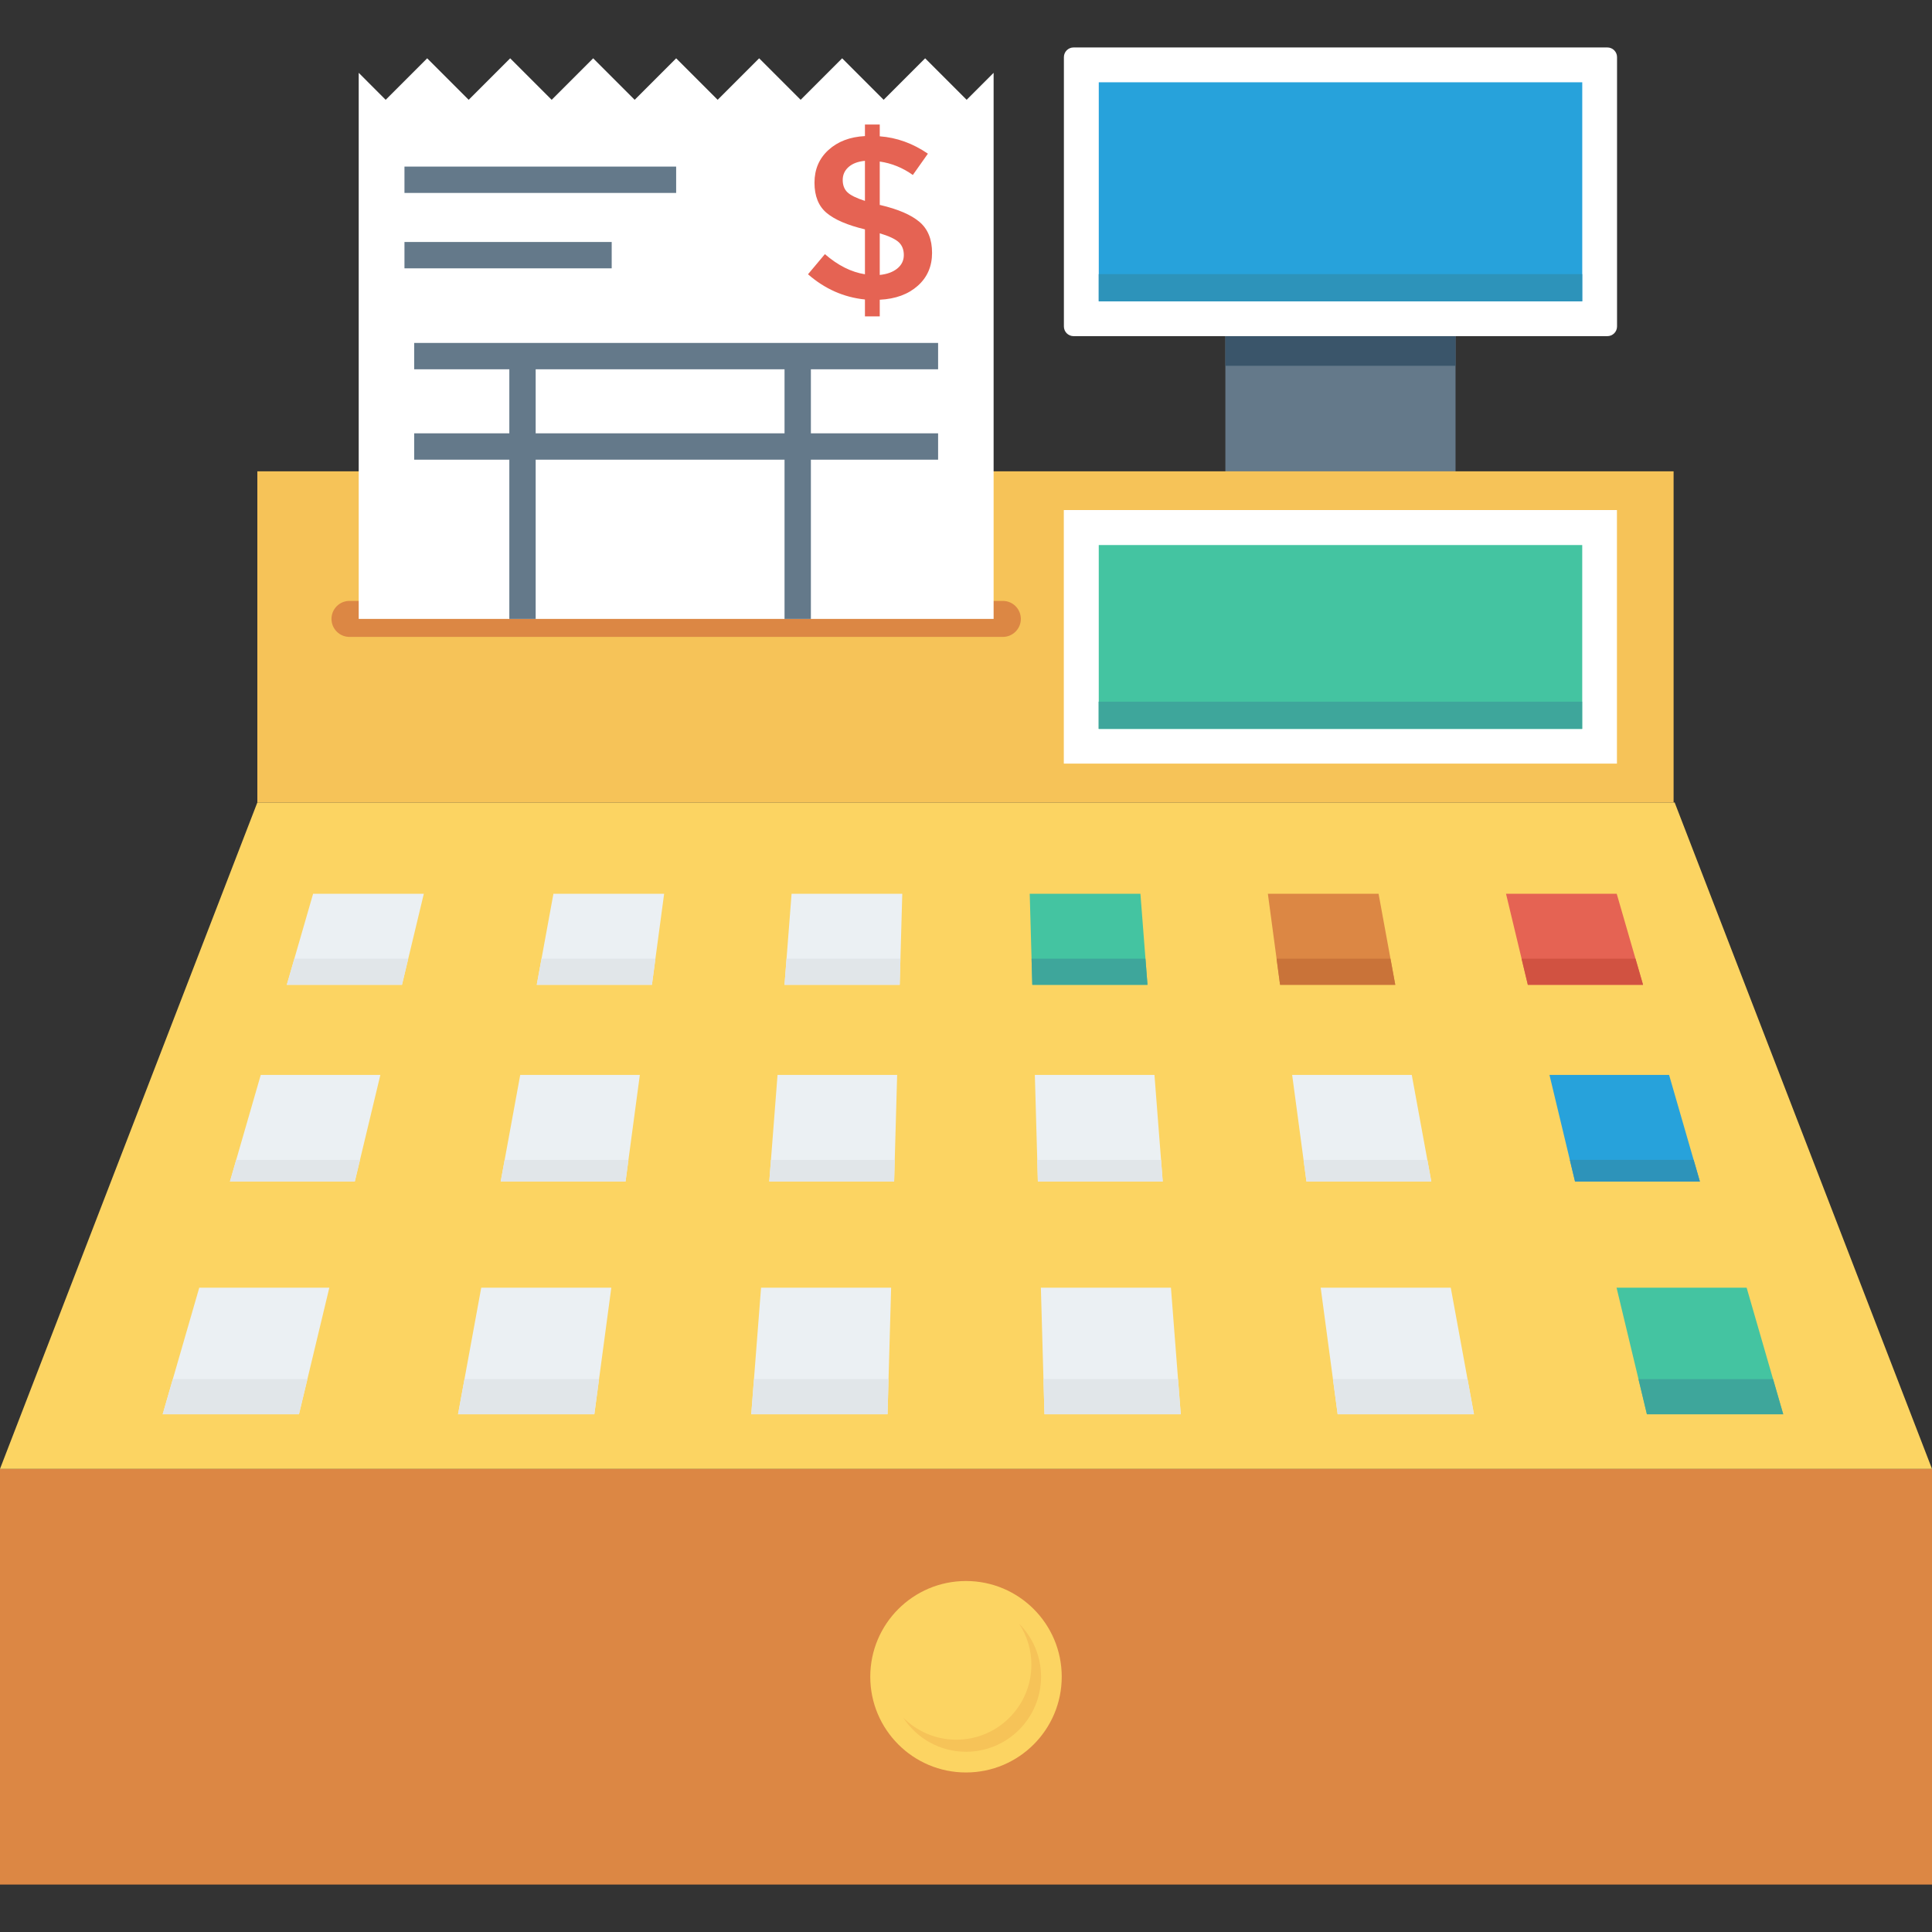 <?xml version="1.0" encoding="iso-8859-1"?>
<!-- Generator: Adobe Illustrator 19.0.0, SVG Export Plug-In . SVG Version: 6.00 Build 0)  -->
<svg xmlns="http://www.w3.org/2000/svg" xmlns:xlink="http://www.w3.org/1999/xlink" version="1.1" id="Capa_1" x="0px" y="0px" viewBox="0 0 409.6 409.6" style="enable-background:new 0 0 409.6 409.6;" xml:space="preserve">
<rect x="0" y="0" width="409.6" height="409.6" fill="#333333" stroke="none"/>
<rect x="259.789" y="59.029" style="fill:#64798A;" width="48.799" height="45.327"/>
<rect x="259.789" y="59.029" style="fill:#3A556A;" width="48.799" height="18.519"/>
<path style="fill:#FFFFFF;" d="M340.773,10.06H227.608c-1.133,0-2.053,0.919-2.053,2.053v57.1c0,1.134,0.92,2.053,2.053,2.053  h113.165c1.135,0,2.053-0.919,2.053-2.053v-57.1C342.826,10.979,341.908,10.06,340.773,10.06z"/>
<rect x="232.95" y="17.445" style="fill:#27A2DB;" width="102.502" height="46.438"/>
<rect x="232.939" y="58.118" style="fill:#2D93BA;" width="102.502" height="5.76"/>
<rect y="311.41" style="fill:#DC8744;" width="409.6" height="88.131"/>
<polygon style="fill:#FCD462;" points="355.043,170.135 54.557,170.135 0,311.411 409.6,311.411 "/>
<g>
	<polygon style="fill:#EBF0F3;" points="85.223,208.791 60.803,208.791 66.381,189.491 89.852,189.491  "/>
	<polygon style="fill:#EBF0F3;" points="138.213,208.791 113.793,208.791 117.33,189.491 140.801,189.491  "/>
	<polygon style="fill:#EBF0F3;" points="190.744,208.791 166.324,208.791 167.82,189.491 191.291,189.491  "/>
</g>
<polygon style="fill:#44C4A1;" points="243.276,208.791 218.856,208.791 218.309,189.491 241.78,189.491 "/>
<polygon style="fill:#DC8744;" points="295.807,208.791 271.387,208.791 268.799,189.491 292.27,189.491 "/>
<polygon style="fill:#E56353;" points="348.339,208.791 323.919,208.791 319.289,189.491 342.76,189.491 "/>
<g>
	<polygon style="fill:#EBF0F3;" points="75.22,250.492 48.749,250.492 55.283,227.889 80.642,227.889  "/>
	<polygon style="fill:#EBF0F3;" points="132.621,250.492 106.151,250.492 110.293,227.889 135.652,227.889  "/>
	<polygon style="fill:#EBF0F3;" points="189.564,250.492 163.093,250.492 164.845,227.889 190.204,227.889  "/>
	<polygon style="fill:#EBF0F3;" points="246.507,250.492 220.036,250.492 219.396,227.889 244.755,227.889  "/>
	<polygon style="fill:#EBF0F3;" points="303.449,250.492 276.979,250.492 273.948,227.889 299.307,227.889  "/>
</g>
<polygon style="fill:#27A2DB;" points="360.392,250.492 333.922,250.492 328.5,227.889 353.859,227.889 "/>
<g>
	<polygon style="fill:#EBF0F3;" points="63.383,299.839 34.486,299.839 42.242,273.005 69.82,273.005  "/>
	<polygon style="fill:#EBF0F3;" points="126.005,299.839 97.107,299.839 102.025,273.005 129.603,273.005  "/>
	<polygon style="fill:#EBF0F3;" points="188.167,299.839 159.27,299.839 161.349,273.005 188.927,273.005  "/>
	<polygon style="fill:#EBF0F3;" points="250.33,299.839 221.433,299.839 220.673,273.005 248.251,273.005  "/>
	<polygon style="fill:#EBF0F3;" points="312.493,299.839 283.595,299.839 279.997,273.005 307.575,273.005  "/>
</g>
<polygon style="fill:#44C4A1;" points="378.059,299.839 349.162,299.839 342.725,273.005 370.303,273.005 "/>
<rect x="54.559" y="99.923" style="fill:#F6C358;" width="300.257" height="70.211"/>
<path style="fill:#DC8744;" d="M212.611,127.398H74.095c-2.108,0-3.816,1.709-3.816,3.816s1.708,3.816,3.816,3.816h138.516  c2.107,0,3.816-1.708,3.816-3.816S214.717,127.398,212.611,127.398z"/>
<circle style="fill:#FCD462;" cx="204.8" cy="355.483" r="20.296"/>
<path style="fill:#F6C358;" d="M216.071,344.247c1.628,2.497,2.594,5.466,2.594,8.669c0,8.789-7.124,15.913-15.913,15.913  c-4.405,0-8.39-1.792-11.271-4.684c2.84,4.354,7.734,7.244,13.319,7.244c8.789,0,15.913-7.125,15.913-15.913  C220.713,351.093,218.938,347.125,216.071,344.247z"/>
<rect x="225.536" y="108.135" style="fill:#FFFFFF;" width="117.268" height="53.755"/>
<rect x="232.945" y="115.554" style="fill:#44C4A1;" width="102.502" height="38.989"/>
<rect x="232.919" y="148.763" style="fill:#3EA69B;" width="102.502" height="5.76"/>
<polygon style="fill:#FFFFFF;" points="204.937,21.159 196.139,12.361 187.34,21.159 178.544,12.361 169.746,21.159 160.948,12.361   152.15,21.159 143.353,12.361 134.555,21.159 125.757,12.361 116.959,21.159 108.162,12.361 99.364,21.159 90.566,12.361   81.768,21.159 76.05,15.44 76.05,131.213 210.655,131.213 210.655,15.44 "/>
<g>
	<rect x="85.75" y="35.319" style="fill:#64798A;" width="57.6" height="5.586"/>
	<rect x="85.75" y="51.303" style="fill:#64798A;" width="43.935" height="5.586"/>
	<rect x="87.808" y="72.705" style="fill:#64798A;" width="111.078" height="5.586"/>
	<rect x="87.808" y="91.869" style="fill:#64798A;" width="111.078" height="5.586"/>
	<rect x="107.981" y="75.516" style="fill:#64798A;" width="5.586" height="55.7"/>
	<rect x="166.328" y="75.516" style="fill:#64798A;" width="5.586" height="55.7"/>
</g>
<path style="fill:#E56353;" d="M183.376,67.076v-3.582c-4.485-0.457-8.51-2.24-12.072-5.347l3.582-4.269  c2.747,2.388,5.575,3.81,8.49,4.269v-9.52c-3.698-0.883-6.405-2.045-8.123-3.484c-1.717-1.44-2.576-3.574-2.576-6.403  c0-2.829,0.986-5.144,2.967-6.945c1.981-1.799,4.556-2.779,7.731-2.943v-2.454h3.139v2.502c3.598,0.264,7,1.49,10.207,3.682  l-3.191,4.515c-2.16-1.537-4.497-2.486-7.016-2.847v9.225h0.148c3.762,0.885,6.525,2.079,8.29,3.582  c1.769,1.506,2.652,3.69,2.652,6.551c0,2.863-1.014,5.195-3.043,6.992c-2.029,1.801-4.708,2.781-8.047,2.945v3.532H183.376z   M179.913,35.402c-0.835,0.735-1.25,1.651-1.25,2.747s0.327,1.963,0.982,2.6c0.651,0.639,1.897,1.252,3.73,1.841V34.1  C181.902,34.232,180.748,34.665,179.913,35.402z M190.244,56.918c0.914-0.751,1.374-1.699,1.374-2.845  c0-1.144-0.359-2.053-1.078-2.723c-0.723-0.671-2.065-1.3-4.025-1.889v8.831C188.084,58.13,189.326,57.671,190.244,56.918z"/>
<g>
	<polygon style="fill:#E1E6E9;" points="34.486,299.839 63.383,299.839 65.17,292.392 36.639,292.392  "/>
	<polygon style="fill:#E1E6E9;" points="97.108,299.839 126.004,299.839 127.003,292.392 98.472,292.392  "/>
	<polygon style="fill:#E1E6E9;" points="159.27,299.839 188.168,299.839 188.379,292.392 159.847,292.392  "/>
	<polygon style="fill:#E1E6E9;" points="221.433,299.839 250.33,299.839 249.753,292.392 221.222,292.392  "/>
	<polygon style="fill:#E1E6E9;" points="283.595,299.839 312.493,299.839 311.128,292.392 282.597,292.392  "/>
</g>
<polygon style="fill:#3EA69B;" points="347.375,292.392 349.162,299.839 378.059,299.839 375.908,292.392 "/>
<g>
	<polygon style="fill:#E1E6E9;" points="48.75,250.492 75.22,250.492 76.321,245.906 50.075,245.906  "/>
	<polygon style="fill:#E1E6E9;" points="106.151,250.492 132.621,250.492 133.237,245.906 106.991,245.906  "/>
	<polygon style="fill:#E1E6E9;" points="163.093,250.492 189.564,250.492 189.694,245.906 163.449,245.906  "/>
	<polygon style="fill:#E1E6E9;" points="220.035,250.492 246.508,250.492 246.151,245.906 219.906,245.906  "/>
	<polygon style="fill:#E1E6E9;" points="276.979,250.492 303.449,250.492 302.609,245.906 276.364,245.906  "/>
</g>
<polygon style="fill:#2D93BA;" points="332.82,245.906 333.922,250.492 360.391,250.492 359.066,245.906 "/>
<g>
	<polygon style="fill:#E1E6E9;" points="60.802,208.791 85.222,208.791 86.551,203.25 62.404,203.25  "/>
	<polygon style="fill:#E1E6E9;" points="113.793,208.791 138.213,208.791 138.956,203.25 114.808,203.25  "/>
	<polygon style="fill:#E1E6E9;" points="166.324,208.791 190.744,208.791 190.9,203.25 166.753,203.25  "/>
</g>
<polygon style="fill:#3EA69B;" points="218.857,208.791 243.275,208.791 242.846,203.25 218.699,203.25 "/>
<polygon style="fill:#C97339;" points="271.388,208.791 295.808,208.791 294.791,203.25 270.644,203.25 "/>
<polygon style="fill:#D15241;" points="322.589,203.25 323.919,208.791 348.339,208.791 346.737,203.25 "/>
<g>
</g>
<g>
</g>
<g>
</g>
<g>
</g>
<g>
</g>
<g>
</g>
<g>
</g>
<g>
</g>
<g>
</g>
<g>
</g>
<g>
</g>
<g>
</g>
<g>
</g>
<g>
</g>
<g>
</g>
</svg>
